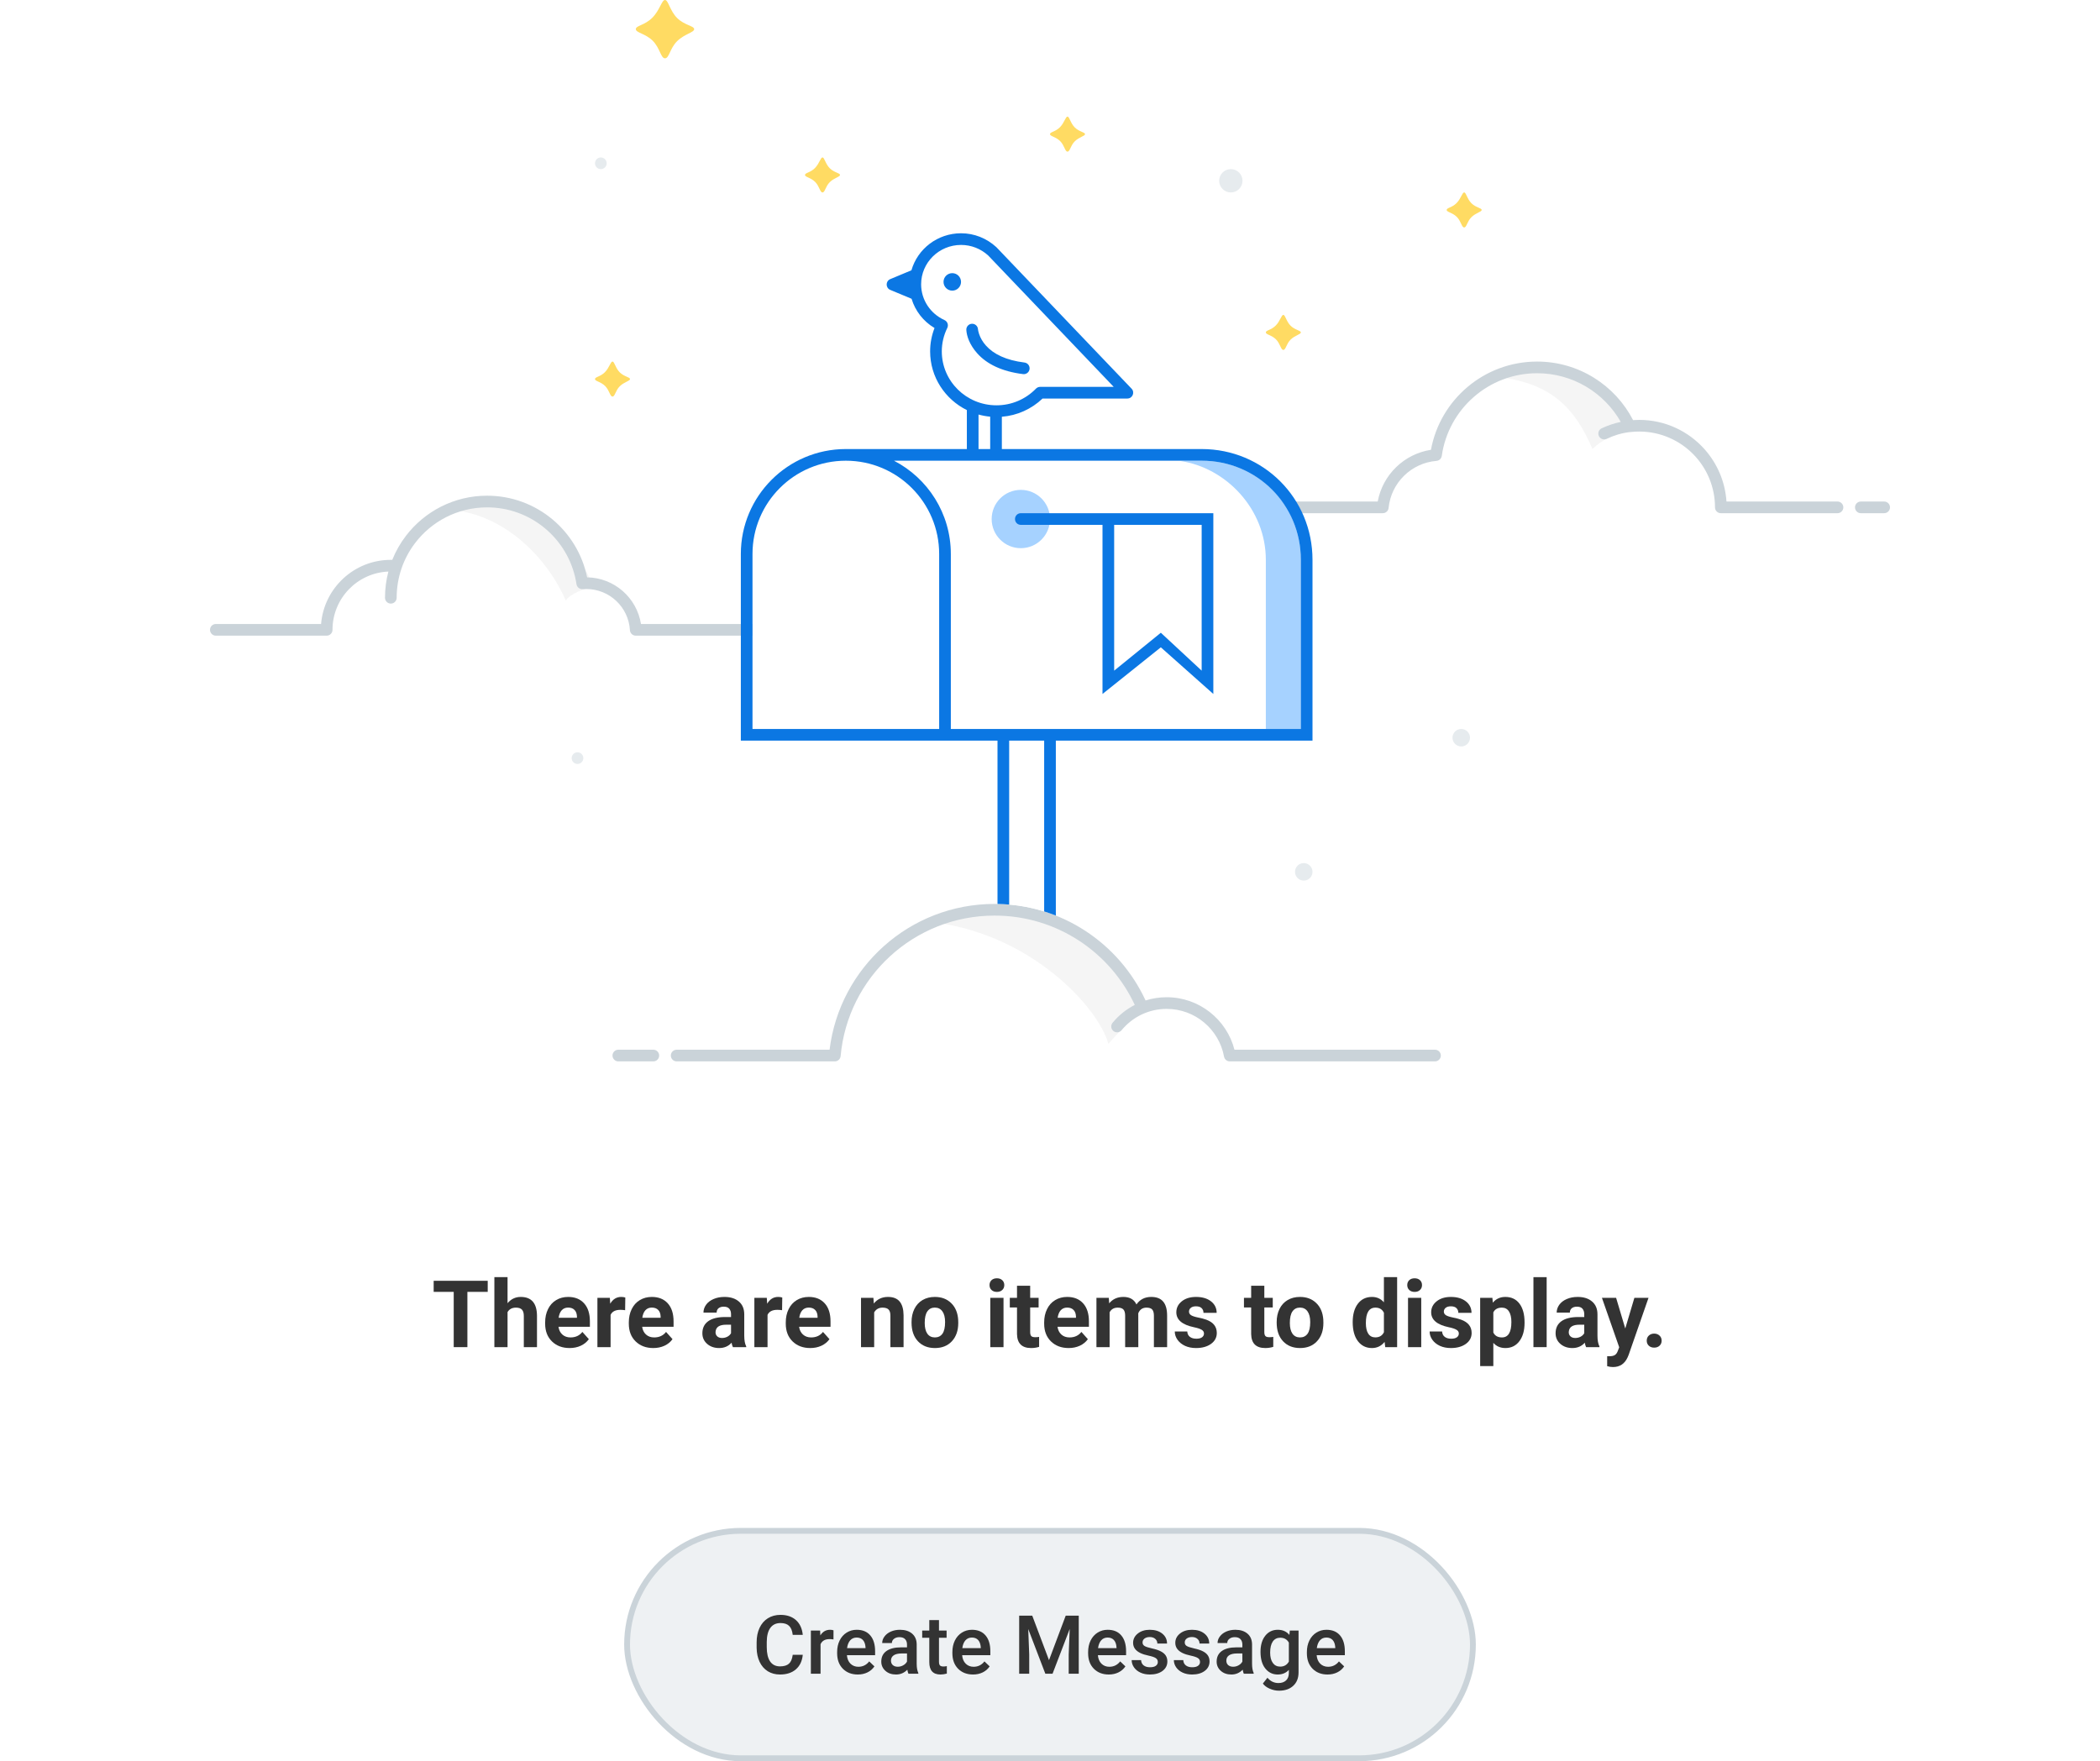 <svg width="360" height="302" viewBox="0 0 360 302" fill="none" xmlns="http://www.w3.org/2000/svg">
<rect width="360" height="302" fill="white"/>
<path fill-rule="evenodd" clip-rule="evenodd" d="M183 20C183.342 20 183.496 21.102 184.246 21.852C184.996 22.602 186 22.659 186 23C186 23.341 184.989 23.494 184.239 24.244C183.489 24.994 183.434 26 183 26C182.566 26 182.488 24.943 181.738 24.193C180.988 23.443 180 23.374 180 23C180 22.626 180.905 22.615 181.689 21.831C182.473 21.046 182.658 20 183 20Z" fill="#FFDB63"/>
<mask id="mask0" mask-type="alpha" maskUnits="userSpaceOnUse" x="180" y="20" width="6" height="6">
<path fill-rule="evenodd" clip-rule="evenodd" d="M183 20C183.342 20 183.496 21.102 184.246 21.852C184.996 22.602 186 22.659 186 23C186 23.341 184.989 23.494 184.239 24.244C183.489 24.994 183.434 26 183 26C182.566 26 182.488 24.943 181.738 24.193C180.988 23.443 180 23.374 180 23C180 22.626 180.905 22.615 181.689 21.831C182.473 21.046 182.658 20 183 20Z" fill="white"/>
</mask>
<g mask="url(#mask0)">
</g>
<path fill-rule="evenodd" clip-rule="evenodd" d="M114 0C114.571 0 114.827 1.836 116.077 3.086C117.327 4.336 119 4.432 119 5C119 5.568 117.316 5.823 116.066 7.073C114.816 8.323 114.723 10 114 10C113.277 10 113.146 8.238 111.896 6.988C110.646 5.738 109 5.623 109 5C109 4.377 110.508 4.358 111.815 3.051C113.122 1.744 113.429 0 114 0Z" fill="#FFDB63"/>
<mask id="mask1" mask-type="alpha" maskUnits="userSpaceOnUse" x="109" y="0" width="10" height="10">
<path fill-rule="evenodd" clip-rule="evenodd" d="M114 0C114.571 0 114.827 1.836 116.077 3.086C117.327 4.336 119 4.432 119 5C119 5.568 117.316 5.823 116.066 7.073C114.816 8.323 114.723 10 114 10C113.277 10 113.146 8.238 111.896 6.988C110.646 5.738 109 5.623 109 5C109 4.377 110.508 4.358 111.815 3.051C113.122 1.744 113.429 0 114 0Z" fill="white"/>
</mask>
<g mask="url(#mask1)">
</g>
<path fill-rule="evenodd" clip-rule="evenodd" d="M105 62C105.342 62 105.496 63.102 106.246 63.852C106.996 64.602 108 64.659 108 65C108 65.341 106.989 65.494 106.239 66.244C105.489 66.994 105.434 68 105 68C104.566 68 104.488 66.943 103.738 66.193C102.988 65.443 102 65.374 102 65C102 64.626 102.905 64.615 103.689 63.831C104.473 63.046 104.658 62 105 62Z" fill="#FFDB63"/>
<mask id="mask2" mask-type="alpha" maskUnits="userSpaceOnUse" x="102" y="62" width="6" height="6">
<path fill-rule="evenodd" clip-rule="evenodd" d="M105 62C105.342 62 105.496 63.102 106.246 63.852C106.996 64.602 108 64.659 108 65C108 65.341 106.989 65.494 106.239 66.244C105.489 66.994 105.434 68 105 68C104.566 68 104.488 66.943 103.738 66.193C102.988 65.443 102 65.374 102 65C102 64.626 102.905 64.615 103.689 63.831C104.473 63.046 104.658 62 105 62Z" fill="white"/>
</mask>
<g mask="url(#mask2)">
</g>
<path fill-rule="evenodd" clip-rule="evenodd" d="M141 27C141.342 27 141.496 28.102 142.246 28.852C142.996 29.602 144 29.659 144 30C144 30.341 142.989 30.494 142.239 31.244C141.489 31.994 141.434 33 141 33C140.566 33 140.488 31.943 139.738 31.193C138.988 30.443 138 30.374 138 30C138 29.626 138.905 29.615 139.689 28.831C140.473 28.046 140.658 27 141 27Z" fill="#FFDB63"/>
<mask id="mask3" mask-type="alpha" maskUnits="userSpaceOnUse" x="138" y="27" width="6" height="6">
<path fill-rule="evenodd" clip-rule="evenodd" d="M141 27C141.342 27 141.496 28.102 142.246 28.852C142.996 29.602 144 29.659 144 30C144 30.341 142.989 30.494 142.239 31.244C141.489 31.994 141.434 33 141 33C140.566 33 140.488 31.943 139.738 31.193C138.988 30.443 138 30.374 138 30C138 29.626 138.905 29.615 139.689 28.831C140.473 28.046 140.658 27 141 27Z" fill="white"/>
</mask>
<g mask="url(#mask3)">
</g>
<path fill-rule="evenodd" clip-rule="evenodd" d="M220 54C220.342 54 220.496 55.102 221.246 55.852C221.996 56.602 223 56.659 223 57C223 57.341 221.989 57.494 221.239 58.244C220.489 58.994 220.434 60 220 60C219.566 60 219.488 58.943 218.738 58.193C217.988 57.443 217 57.374 217 57C217 56.626 217.905 56.615 218.689 55.831C219.473 55.046 219.658 54 220 54Z" fill="#FFDB63"/>
<mask id="mask4" mask-type="alpha" maskUnits="userSpaceOnUse" x="217" y="54" width="6" height="6">
<path fill-rule="evenodd" clip-rule="evenodd" d="M220 54C220.342 54 220.496 55.102 221.246 55.852C221.996 56.602 223 56.659 223 57C223 57.341 221.989 57.494 221.239 58.244C220.489 58.994 220.434 60 220 60C219.566 60 219.488 58.943 218.738 58.193C217.988 57.443 217 57.374 217 57C217 56.626 217.905 56.615 218.689 55.831C219.473 55.046 219.658 54 220 54Z" fill="white"/>
</mask>
<g mask="url(#mask4)">
</g>
<path fill-rule="evenodd" clip-rule="evenodd" d="M211 33C212.105 33 213 32.105 213 31C213 29.895 212.105 29 211 29C209.895 29 209 29.895 209 31C209 32.105 209.895 33 211 33Z" fill="#E6EBEE"/>
<mask id="mask5" mask-type="alpha" maskUnits="userSpaceOnUse" x="209" y="29" width="4" height="4">
<path fill-rule="evenodd" clip-rule="evenodd" d="M211 33C212.105 33 213 32.105 213 31C213 29.895 212.105 29 211 29C209.895 29 209 29.895 209 31C209 32.105 209.895 33 211 33Z" fill="white"/>
</mask>
<g mask="url(#mask5)">
</g>
<path fill-rule="evenodd" clip-rule="evenodd" d="M250.5 128C251.328 128 252 127.328 252 126.5C252 125.672 251.328 125 250.5 125C249.672 125 249 125.672 249 126.5C249 127.328 249.672 128 250.5 128Z" fill="#E6EBEE"/>
<mask id="mask6" mask-type="alpha" maskUnits="userSpaceOnUse" x="249" y="125" width="3" height="3">
<path fill-rule="evenodd" clip-rule="evenodd" d="M250.5 128C251.328 128 252 127.328 252 126.5C252 125.672 251.328 125 250.5 125C249.672 125 249 125.672 249 126.5C249 127.328 249.672 128 250.5 128Z" fill="white"/>
</mask>
<g mask="url(#mask6)">
</g>
<path fill-rule="evenodd" clip-rule="evenodd" d="M223.5 151C224.328 151 225 150.328 225 149.5C225 148.672 224.328 148 223.5 148C222.672 148 222 148.672 222 149.5C222 150.328 222.672 151 223.5 151Z" fill="#E6EBEE"/>
<mask id="mask7" mask-type="alpha" maskUnits="userSpaceOnUse" x="222" y="148" width="3" height="3">
<path fill-rule="evenodd" clip-rule="evenodd" d="M223.5 151C224.328 151 225 150.328 225 149.5C225 148.672 224.328 148 223.5 148C222.672 148 222 148.672 222 149.5C222 150.328 222.672 151 223.5 151Z" fill="white"/>
</mask>
<g mask="url(#mask7)">
</g>
<path fill-rule="evenodd" clip-rule="evenodd" d="M103 29C103.552 29 104 28.552 104 28C104 27.448 103.552 27 103 27C102.448 27 102 27.448 102 28C102 28.552 102.448 29 103 29Z" fill="#E6EBEE"/>
<mask id="mask8" mask-type="alpha" maskUnits="userSpaceOnUse" x="102" y="27" width="2" height="2">
<path fill-rule="evenodd" clip-rule="evenodd" d="M103 29C103.552 29 104 28.552 104 28C104 27.448 103.552 27 103 27C102.448 27 102 27.448 102 28C102 28.552 102.448 29 103 29Z" fill="white"/>
</mask>
<g mask="url(#mask8)">
</g>
<path fill-rule="evenodd" clip-rule="evenodd" d="M99 131C99.552 131 100 130.552 100 130C100 129.448 99.552 129 99 129C98.448 129 98 129.448 98 130C98 130.552 98.448 131 99 131Z" fill="#E6EBEE"/>
<mask id="mask9" mask-type="alpha" maskUnits="userSpaceOnUse" x="98" y="129" width="2" height="2">
<path fill-rule="evenodd" clip-rule="evenodd" d="M99 131C99.552 131 100 130.552 100 130C100 129.448 99.552 129 99 129C98.448 129 98 129.448 98 130C98 130.552 98.448 131 99 131Z" fill="white"/>
</mask>
<g mask="url(#mask9)">
</g>
<path fill-rule="evenodd" clip-rule="evenodd" d="M251 33C251.342 33 251.496 34.102 252.246 34.852C252.996 35.602 254 35.659 254 36C254 36.341 252.989 36.494 252.239 37.244C251.489 37.994 251.434 39 251 39C250.566 39 250.488 37.943 249.738 37.193C248.988 36.443 248 36.374 248 36C248 35.626 248.905 35.615 249.689 34.831C250.473 34.046 250.658 33 251 33Z" fill="#FFDB63"/>
<mask id="mask10" mask-type="alpha" maskUnits="userSpaceOnUse" x="248" y="33" width="6" height="6">
<path fill-rule="evenodd" clip-rule="evenodd" d="M251 33C251.342 33 251.496 34.102 252.246 34.852C252.996 35.602 254 35.659 254 36C254 36.341 252.989 36.494 252.239 37.244C251.489 37.994 251.434 39 251 39C250.566 39 250.488 37.943 249.738 37.193C248.988 36.443 248 36.374 248 36C248 35.626 248.905 35.615 249.689 34.831C250.473 34.046 250.658 33 251 33Z" fill="white"/>
</mask>
<g mask="url(#mask10)">
</g>
<path d="M102 101C94.552 84.924 86 84 78 87.5C87 88.601 94 96 97 103C97.5 102 100.5 100.5 102 101Z" fill="black" fill-opacity="0.04"/>
<path fill-rule="evenodd" clip-rule="evenodd" d="M67.246 96.003C67.84 94.517 68.633 93.131 69.591 91.879C72.788 87.698 77.828 85 83.5 85C91.967 85 99.028 91.013 100.65 99.001C105.319 99.073 109.17 102.514 109.882 107H131C131.552 107 132 107.448 132 108C132 108.552 131.552 109 131 109H108.985C108.456 109 108.018 108.587 107.987 108.058C107.759 104.122 104.494 101 100.5 101C100.29 101 100.101 101.007 99.895 101.024C99.372 101.066 98.905 100.695 98.827 100.176L98.823 100.15C97.722 92.907 91.607 87.311 84.129 87.013C83.921 87.004 83.711 87 83.5 87C78.43 87 73.926 89.435 71.098 93.201C69.153 95.791 68 99.011 68 102.5C68 103.052 67.552 103.5 67 103.5C66.448 103.5 66 103.052 66 102.5C66 100.947 66.202 99.442 66.582 98.009C61.253 98.228 57 102.617 57 108C57 108.552 56.552 109 56 109H37C36.448 109 36 108.552 36 108C36 107.448 36.448 107 37 107H55.041C55.549 100.84 60.709 96 67 96C67.081 96 67.163 96.001 67.246 96.003ZM135 108C135 107.448 135.448 107 136 107H145C145.552 107 146 107.448 146 108C146 108.552 145.552 109 145 109H136C135.448 109 135 108.552 135 108Z" fill="#CAD3D9"/>
<mask id="mask11" mask-type="alpha" maskUnits="userSpaceOnUse" x="36" y="85" width="110" height="24">
<path fill-rule="evenodd" clip-rule="evenodd" d="M67.246 96.003C67.84 94.517 68.633 93.131 69.591 91.879C72.788 87.698 77.828 85 83.5 85C91.967 85 99.028 91.013 100.65 99.001C105.319 99.073 109.17 102.514 109.882 107H131C131.552 107 132 107.448 132 108C132 108.552 131.552 109 131 109H108.985C108.456 109 108.018 108.587 107.987 108.058C107.759 104.122 104.494 101 100.5 101C100.29 101 100.101 101.007 99.895 101.024C99.372 101.066 98.905 100.695 98.827 100.176L98.823 100.15C97.722 92.907 91.607 87.311 84.129 87.013C83.921 87.004 83.711 87 83.5 87C78.43 87 73.926 89.435 71.098 93.201C69.153 95.791 68 99.011 68 102.5C68 103.052 67.552 103.5 67 103.5C66.448 103.5 66 103.052 66 102.5C66 100.947 66.202 99.442 66.582 98.009C61.253 98.228 57 102.617 57 108C57 108.552 56.552 109 56 109H37C36.448 109 36 108.552 36 108C36 107.448 36.448 107 37 107H55.041C55.549 100.84 60.709 96 67 96C67.081 96 67.163 96.001 67.246 96.003ZM135 108C135 107.448 135.448 107 136 107H145C145.552 107 146 107.448 146 108C146 108.552 145.552 109 145 109H136C135.448 109 135 108.552 135 108Z" fill="white"/>
</mask>
<g mask="url(#mask11)">
</g>
<path d="M279 74C276 64.5 265 61.167 257 64.667C266 65.769 270 70 273 77C274.5 75.5 276.5 74.5 279 74Z" fill="black" fill-opacity="0.04"/>
<path fill-rule="evenodd" clip-rule="evenodd" d="M263.5 62C254.433 62 246.891 68.521 245.306 77.13C240.689 77.843 237.022 81.426 236.181 86H216C215.448 86 215 86.448 215 87C215 87.552 215.448 88 216 88H237.049C237.563 88 237.994 87.61 238.045 87.099C238.472 82.797 241.931 79.385 246.254 79.03C246.72 78.992 247.097 78.636 247.163 78.173C248.293 70.163 255.177 64 263.5 64C269.644 64 275.006 67.358 277.846 72.343C276.693 72.591 275.585 72.966 274.571 73.444C274.072 73.681 273.86 74.278 274.097 74.776C274.334 75.275 274.93 75.487 275.429 75.251C276.673 74.655 277.967 74.264 279.356 74.095C279.396 74.095 279.436 74.093 279.477 74.088C279.986 74.028 280.475 74 281 74C284.687 74 288.015 75.535 290.381 78C292.622 80.336 294 83.507 294 87C294 87.483 294.343 87.886 294.799 87.98C294.864 87.993 294.931 88 295 88H315C315.552 88 316 87.552 316 87C316 86.448 315.552 86 315 86H295.967C295.742 82.58 294.37 79.472 292.233 77.059C289.485 73.956 285.471 72 281 72C280.655 72 280.302 72.013 279.955 72.037C276.884 66.078 270.669 62 263.5 62ZM318 87C318 86.448 318.448 86 319 86H323C323.552 86 324 86.448 324 87C324 87.552 323.552 88 323 88H319C318.448 88 318 87.552 318 87ZM203 87C203 86.448 203.448 86 204 86H212C212.552 86 213 86.448 213 87C213 87.552 212.552 88 212 88H204C203.448 88 203 87.552 203 87Z" fill="#CAD3D9"/>
<mask id="mask12" mask-type="alpha" maskUnits="userSpaceOnUse" x="203" y="62" width="121" height="26">
<path fill-rule="evenodd" clip-rule="evenodd" d="M263.5 62C254.433 62 246.891 68.521 245.306 77.13C240.689 77.843 237.022 81.426 236.181 86H216C215.448 86 215 86.448 215 87C215 87.552 215.448 88 216 88H237.049C237.563 88 237.994 87.61 238.045 87.099C238.472 82.797 241.931 79.385 246.254 79.03C246.72 78.992 247.097 78.636 247.163 78.173C248.293 70.163 255.177 64 263.5 64C269.644 64 275.006 67.358 277.846 72.343C276.693 72.591 275.585 72.966 274.571 73.444C274.072 73.681 273.86 74.278 274.097 74.776C274.334 75.275 274.93 75.487 275.429 75.251C276.673 74.655 277.967 74.264 279.356 74.095C279.396 74.095 279.436 74.093 279.477 74.088C279.986 74.028 280.475 74 281 74C284.687 74 288.015 75.535 290.381 78C292.622 80.336 294 83.507 294 87C294 87.483 294.343 87.886 294.799 87.98C294.864 87.993 294.931 88 295 88H315C315.552 88 316 87.552 316 87C316 86.448 315.552 86 315 86H295.967C295.742 82.58 294.37 79.472 292.233 77.059C289.485 73.956 285.471 72 281 72C280.655 72 280.302 72.013 279.955 72.037C276.884 66.078 270.669 62 263.5 62ZM318 87C318 86.448 318.448 86 319 86H323C323.552 86 324 86.448 324 87C324 87.552 323.552 88 323 88H319C318.448 88 318 87.552 318 87ZM203 87C203 86.448 203.448 86 204 86H212C212.552 86 213 86.448 213 87C213 87.552 212.552 88 212 88H204C203.448 88 203 87.552 203 87Z" fill="white"/>
</mask>
<g mask="url(#mask12)">
</g>
<path d="M197 173C186.5 156.5 171.5 153 158.5 158C176.5 159.5 188.448 172.971 190 179C193.5 175 196 173 197 173Z" fill="black" fill-opacity="0.04"/>
<path fill-rule="evenodd" clip-rule="evenodd" d="M144.108 181.09C145.325 167.584 156.677 157 170.5 157C181.138 157 190.313 163.268 194.532 172.316C193.061 173.07 191.767 174.118 190.728 175.382C190.377 175.809 190.438 176.439 190.865 176.79C191.291 177.14 191.922 177.079 192.272 176.653C194.108 174.421 196.888 173 200 173C204.901 173 208.98 176.527 209.835 181.181C209.92 181.642 210.313 181.981 210.779 181.999L210.791 182C210.8 182 210.809 182 210.819 182H210.836H246C246.552 182 247 181.552 247 181C247 180.448 246.552 180 246 180H211.622C210.289 174.824 205.592 171 200 171C198.74 171 197.524 171.194 196.383 171.555C191.866 161.783 181.976 155 170.5 155C155.945 155 143.939 165.91 142.213 180H116C115.448 180 115 180.448 115 181C115 181.552 115.448 182 116 182H143.112C143.63 182 144.062 181.605 144.108 181.09ZM105 181C105 180.448 105.448 180 106 180H112C112.552 180 113 180.448 113 181C113 181.552 112.552 182 112 182H106C105.448 182 105 181.552 105 181Z" fill="#CAD3D9"/>
<mask id="mask13" mask-type="alpha" maskUnits="userSpaceOnUse" x="105" y="155" width="142" height="27">
<path fill-rule="evenodd" clip-rule="evenodd" d="M144.108 181.09C145.325 167.584 156.677 157 170.5 157C181.138 157 190.313 163.268 194.532 172.316C193.061 173.07 191.767 174.118 190.728 175.382C190.377 175.809 190.438 176.439 190.865 176.79C191.291 177.14 191.922 177.079 192.272 176.653C194.108 174.421 196.888 173 200 173C204.901 173 208.98 176.527 209.835 181.181C209.92 181.642 210.313 181.981 210.779 181.999L210.791 182C210.8 182 210.809 182 210.819 182H210.836H246C246.552 182 247 181.552 247 181C247 180.448 246.552 180 246 180H211.622C210.289 174.824 205.592 171 200 171C198.74 171 197.524 171.194 196.383 171.555C191.866 161.783 181.976 155 170.5 155C155.945 155 143.939 165.91 142.213 180H116C115.448 180 115 180.448 115 181C115 181.552 115.448 182 116 182H143.112C143.63 182 144.062 181.605 144.108 181.09ZM105 181C105 180.448 105.448 180 106 180H112C112.552 180 113 180.448 113 181C113 181.552 112.552 182 112 182H106C105.448 182 105 181.552 105 181Z" fill="white"/>
</mask>
<g mask="url(#mask13)">
</g>
<path fill-rule="evenodd" clip-rule="evenodd" d="M169.405 43.809C168.142 42.653 166.5 42 164.753 42C160.97 42 157.907 45.025 157.907 48.75C157.907 51.411 159.487 53.788 161.906 54.882C162.42 55.114 162.64 55.726 162.392 56.233C161.775 57.49 161.451 58.85 161.451 60.25C161.451 65.356 165.646 69.5 170.827 69.5C173.416 69.5 175.833 68.456 177.594 66.641C177.783 66.448 178.041 66.338 178.312 66.338H190.923L169.405 43.809ZM145 79C136.163 79 129 86.163 129 95V125H147H161H223V96C223 86.489 215.439 79 206 79H203C202.981 79 202.959 79 202.933 79.001C202.895 79.001 202.85 79.002 202.801 79.003C202.578 79.008 202.258 79.014 202 79H147V79.124C146.345 79.042 145.677 79 145 79ZM173 155.108V127H179V156.289C177.079 155.69 175.071 155.288 173 155.108Z" fill="white"/>
<path fill-rule="evenodd" clip-rule="evenodd" d="M217 125H223V96C223 86.489 215.561 79 206 79H204C203.437 79 202.89 79.016 202.357 79.049C210.207 80.214 217 87.299 217 96V125ZM180 89C180 91.761 177.761 94 175 94C172.239 94 170 91.761 170 89C170 86.239 172.239 84 175 84C177.761 84 180 86.239 180 89Z" fill="#A6D2FF"/>
<path fill-rule="evenodd" clip-rule="evenodd" d="M156.27 51.233C156.897 53.324 158.299 55.117 160.204 56.247C159.709 57.52 159.451 58.869 159.451 60.25C159.451 64.659 162.015 68.474 165.747 70.319V77H145C135.059 77 127 85.059 127 95V127H145H163H171V155.004C171.673 155.016 172.34 155.051 173 155.108V127H179V156.289C179.678 156.501 180.345 156.737 181 156.997V127H225V96C225 85.38 216.539 77 206 77H171.747V71.463C174.387 71.253 176.837 70.142 178.724 68.338H193.261C194.141 68.338 194.592 67.284 193.984 66.647L170.803 42.381C169.128 40.844 167.006 40 164.753 40C160.712 40 157.301 42.682 156.245 46.348L154.948 46.889L152.615 47.862C151.795 48.204 151.795 49.366 152.615 49.708L154.949 50.681L156.27 51.233ZM167.747 77V71.083C168.392 71.262 169.061 71.386 169.747 71.45V77H167.747ZM223 125V96C223 86.489 215.439 79 206 79H203C202.952 79 202.883 79.001 202.801 79.003L202.801 79.003C202.578 79.008 202.258 79.014 202 79H153.254C159.043 81.993 163 88.034 163 95V125H171H181H223ZM129 95C129 86.163 136.163 79 145 79C153.837 79 161 86.163 161 95V125H129V95ZM189 90H175C174.436 90 174 89.552 174 89C174 88.448 174.436 88 175 88H189H208V119L199 111L189 119V90ZM206 90H191V115L199 108.5L206 115V90ZM169.405 43.809C168.142 42.653 166.5 42 164.753 42C160.97 42 157.907 45.025 157.907 48.75C157.907 51.411 159.487 53.788 161.906 54.882C162.42 55.114 162.64 55.726 162.392 56.233C161.775 57.49 161.451 58.85 161.451 60.25C161.451 65.356 165.646 69.5 170.827 69.5C173.416 69.5 175.833 68.456 177.594 66.641C177.783 66.448 178.041 66.338 178.312 66.338H190.923L169.405 43.809ZM166.6 55.519C166.049 55.55 165.627 56.022 165.657 56.573C165.716 57.633 166.216 59.123 167.529 60.591C169.182 62.438 171.756 63.701 175.382 64.151C175.93 64.219 176.429 63.829 176.497 63.281C176.565 62.733 176.176 62.234 175.628 62.166C172.465 61.774 170.337 60.73 169.02 59.257C168.448 58.618 168.068 57.939 167.842 57.264C167.712 56.876 167.662 56.59 167.654 56.462C167.624 55.911 167.152 55.489 166.6 55.519ZM163.247 49.838C164.075 49.838 164.747 49.166 164.747 48.338C164.747 47.51 164.075 46.838 163.247 46.838C162.418 46.838 161.747 47.51 161.747 48.338C161.747 49.166 162.418 49.838 163.247 49.838Z" fill="#0B77E3"/>
<path d="M83.609 221.523H80.125V231H77.781V221.523H74.344V219.625H83.609V221.523Z" fill="#333333"/>
<path d="M87.008 223.469C87.607 222.75 88.359 222.391 89.266 222.391C91.099 222.391 92.029 223.456 92.055 225.586V231H89.797V225.648C89.797 225.164 89.693 224.807 89.484 224.578C89.276 224.344 88.93 224.227 88.445 224.227C87.784 224.227 87.305 224.482 87.008 224.992V231H84.75V219H87.008V223.469Z" fill="#333333"/>
<path d="M97.648 231.156C96.409 231.156 95.398 230.776 94.617 230.016C93.841 229.255 93.453 228.242 93.453 226.977V226.758C93.453 225.909 93.617 225.151 93.945 224.484C94.273 223.812 94.737 223.297 95.336 222.938C95.94 222.573 96.628 222.391 97.398 222.391C98.555 222.391 99.463 222.755 100.125 223.484C100.792 224.214 101.125 225.247 101.125 226.586V227.508H95.742C95.815 228.06 96.034 228.503 96.398 228.836C96.768 229.169 97.234 229.336 97.797 229.336C98.667 229.336 99.346 229.021 99.836 228.391L100.945 229.633C100.607 230.112 100.148 230.487 99.57 230.758C98.992 231.023 98.352 231.156 97.648 231.156ZM97.391 224.219C96.943 224.219 96.578 224.37 96.297 224.672C96.021 224.974 95.844 225.406 95.766 225.969H98.906V225.789C98.896 225.289 98.76 224.904 98.5 224.633C98.24 224.357 97.87 224.219 97.391 224.219Z" fill="#333333"/>
<path d="M107.164 224.664C106.857 224.622 106.586 224.602 106.352 224.602C105.497 224.602 104.938 224.891 104.672 225.469V231H102.414V222.547H104.547L104.609 223.555C105.062 222.779 105.69 222.391 106.492 222.391C106.742 222.391 106.977 222.424 107.195 222.492L107.164 224.664Z" fill="#333333"/>
<path d="M111.992 231.156C110.753 231.156 109.742 230.776 108.961 230.016C108.185 229.255 107.797 228.242 107.797 226.977V226.758C107.797 225.909 107.961 225.151 108.289 224.484C108.617 223.812 109.081 223.297 109.68 222.938C110.284 222.573 110.971 222.391 111.742 222.391C112.898 222.391 113.807 222.755 114.469 223.484C115.135 224.214 115.469 225.247 115.469 226.586V227.508H110.086C110.159 228.06 110.378 228.503 110.742 228.836C111.112 229.169 111.578 229.336 112.141 229.336C113.01 229.336 113.69 229.021 114.18 228.391L115.289 229.633C114.951 230.112 114.492 230.487 113.914 230.758C113.336 231.023 112.695 231.156 111.992 231.156ZM111.734 224.219C111.286 224.219 110.922 224.37 110.641 224.672C110.365 224.974 110.188 225.406 110.109 225.969H113.25V225.789C113.24 225.289 113.104 224.904 112.844 224.633C112.583 224.357 112.214 224.219 111.734 224.219Z" fill="#333333"/>
<path d="M125.641 231C125.536 230.797 125.461 230.544 125.414 230.242C124.867 230.852 124.156 231.156 123.281 231.156C122.453 231.156 121.766 230.917 121.219 230.438C120.677 229.958 120.406 229.354 120.406 228.625C120.406 227.729 120.737 227.042 121.398 226.562C122.065 226.083 123.026 225.841 124.281 225.836H125.32V225.352C125.32 224.961 125.219 224.648 125.016 224.414C124.818 224.18 124.503 224.062 124.07 224.062C123.69 224.062 123.391 224.154 123.172 224.336C122.958 224.518 122.852 224.768 122.852 225.086H120.594C120.594 224.596 120.745 224.143 121.047 223.727C121.349 223.31 121.776 222.984 122.328 222.75C122.88 222.51 123.5 222.391 124.188 222.391C125.229 222.391 126.055 222.654 126.664 223.18C127.279 223.701 127.586 224.435 127.586 225.383V229.047C127.591 229.849 127.703 230.456 127.922 230.867V231H125.641ZM123.773 229.43C124.107 229.43 124.414 229.357 124.695 229.211C124.977 229.06 125.185 228.859 125.32 228.609V227.156H124.477C123.346 227.156 122.745 227.547 122.672 228.328L122.664 228.461C122.664 228.742 122.763 228.974 122.961 229.156C123.159 229.339 123.43 229.43 123.773 229.43Z" fill="#333333"/>
<path d="M134.07 224.664C133.763 224.622 133.492 224.602 133.258 224.602C132.404 224.602 131.844 224.891 131.578 225.469V231H129.32V222.547H131.453L131.516 223.555C131.969 222.779 132.596 222.391 133.398 222.391C133.648 222.391 133.883 222.424 134.102 222.492L134.07 224.664Z" fill="#333333"/>
<path d="M138.898 231.156C137.659 231.156 136.648 230.776 135.867 230.016C135.091 229.255 134.703 228.242 134.703 226.977V226.758C134.703 225.909 134.867 225.151 135.195 224.484C135.523 223.812 135.987 223.297 136.586 222.938C137.19 222.573 137.878 222.391 138.648 222.391C139.805 222.391 140.714 222.755 141.375 223.484C142.042 224.214 142.375 225.247 142.375 226.586V227.508H136.992C137.065 228.06 137.284 228.503 137.648 228.836C138.018 229.169 138.484 229.336 139.047 229.336C139.917 229.336 140.596 229.021 141.086 228.391L142.195 229.633C141.857 230.112 141.398 230.487 140.82 230.758C140.242 231.023 139.602 231.156 138.898 231.156ZM138.641 224.219C138.193 224.219 137.828 224.37 137.547 224.672C137.271 224.974 137.094 225.406 137.016 225.969H140.156V225.789C140.146 225.289 140.01 224.904 139.75 224.633C139.49 224.357 139.12 224.219 138.641 224.219Z" fill="#333333"/>
<path d="M149.727 222.547L149.797 223.523C150.401 222.768 151.211 222.391 152.227 222.391C153.122 222.391 153.789 222.654 154.227 223.18C154.664 223.706 154.888 224.492 154.898 225.539V231H152.641V225.594C152.641 225.115 152.536 224.768 152.328 224.555C152.12 224.336 151.773 224.227 151.289 224.227C150.654 224.227 150.177 224.497 149.859 225.039V231H147.602V222.547H149.727Z" fill="#333333"/>
<path d="M156.266 226.695C156.266 225.857 156.427 225.109 156.75 224.453C157.073 223.797 157.536 223.289 158.141 222.93C158.75 222.57 159.456 222.391 160.258 222.391C161.398 222.391 162.328 222.74 163.047 223.438C163.771 224.135 164.174 225.083 164.258 226.281L164.273 226.859C164.273 228.156 163.911 229.198 163.188 229.984C162.464 230.766 161.492 231.156 160.273 231.156C159.055 231.156 158.081 230.766 157.352 229.984C156.628 229.203 156.266 228.141 156.266 226.797V226.695ZM158.523 226.859C158.523 227.661 158.674 228.276 158.977 228.703C159.279 229.125 159.711 229.336 160.273 229.336C160.82 229.336 161.247 229.128 161.555 228.711C161.862 228.289 162.016 227.617 162.016 226.695C162.016 225.909 161.862 225.299 161.555 224.867C161.247 224.435 160.815 224.219 160.258 224.219C159.706 224.219 159.279 224.435 158.977 224.867C158.674 225.294 158.523 225.958 158.523 226.859Z" fill="#333333"/>
<path d="M172.031 231H169.766V222.547H172.031V231ZM169.633 220.359C169.633 220.021 169.745 219.742 169.969 219.523C170.198 219.305 170.508 219.195 170.898 219.195C171.284 219.195 171.591 219.305 171.82 219.523C172.049 219.742 172.164 220.021 172.164 220.359C172.164 220.703 172.047 220.984 171.812 221.203C171.583 221.422 171.279 221.531 170.898 221.531C170.518 221.531 170.211 221.422 169.977 221.203C169.747 220.984 169.633 220.703 169.633 220.359Z" fill="#333333"/>
<path d="M176.602 220.469V222.547H178.047V224.203H176.602V228.422C176.602 228.734 176.661 228.958 176.781 229.094C176.901 229.229 177.13 229.297 177.469 229.297C177.719 229.297 177.94 229.279 178.133 229.242V230.953C177.69 231.089 177.234 231.156 176.766 231.156C175.182 231.156 174.375 230.357 174.344 228.758V224.203H173.109V222.547H174.344V220.469H176.602Z" fill="#333333"/>
<path d="M183.195 231.156C181.956 231.156 180.945 230.776 180.164 230.016C179.388 229.255 179 228.242 179 226.977V226.758C179 225.909 179.164 225.151 179.492 224.484C179.82 223.812 180.284 223.297 180.883 222.938C181.487 222.573 182.174 222.391 182.945 222.391C184.102 222.391 185.01 222.755 185.672 223.484C186.339 224.214 186.672 225.247 186.672 226.586V227.508H181.289C181.362 228.06 181.581 228.503 181.945 228.836C182.315 229.169 182.781 229.336 183.344 229.336C184.214 229.336 184.893 229.021 185.383 228.391L186.492 229.633C186.154 230.112 185.695 230.487 185.117 230.758C184.539 231.023 183.898 231.156 183.195 231.156ZM182.938 224.219C182.49 224.219 182.125 224.37 181.844 224.672C181.568 224.974 181.391 225.406 181.312 225.969H184.453V225.789C184.443 225.289 184.307 224.904 184.047 224.633C183.786 224.357 183.417 224.219 182.938 224.219Z" fill="#333333"/>
<path d="M190.078 222.547L190.148 223.492C190.747 222.758 191.557 222.391 192.578 222.391C193.667 222.391 194.414 222.82 194.82 223.68C195.414 222.82 196.26 222.391 197.359 222.391C198.276 222.391 198.958 222.659 199.406 223.195C199.854 223.727 200.078 224.529 200.078 225.602V231H197.812V225.609C197.812 225.13 197.719 224.781 197.531 224.562C197.344 224.339 197.013 224.227 196.539 224.227C195.862 224.227 195.393 224.549 195.133 225.195L195.141 231H192.883V225.617C192.883 225.128 192.786 224.773 192.594 224.555C192.401 224.336 192.073 224.227 191.609 224.227C190.969 224.227 190.505 224.492 190.219 225.023V231H187.961V222.547H190.078Z" fill="#333333"/>
<path d="M206.398 228.664C206.398 228.388 206.26 228.172 205.984 228.016C205.714 227.854 205.276 227.711 204.672 227.586C202.661 227.164 201.656 226.31 201.656 225.023C201.656 224.273 201.966 223.648 202.586 223.148C203.211 222.643 204.026 222.391 205.031 222.391C206.104 222.391 206.961 222.643 207.602 223.148C208.247 223.654 208.57 224.31 208.57 225.117H206.312C206.312 224.794 206.208 224.529 206 224.32C205.792 224.107 205.466 224 205.023 224C204.643 224 204.349 224.086 204.141 224.258C203.932 224.43 203.828 224.648 203.828 224.914C203.828 225.164 203.945 225.367 204.18 225.523C204.419 225.674 204.82 225.807 205.383 225.922C205.945 226.031 206.419 226.156 206.805 226.297C207.997 226.734 208.594 227.492 208.594 228.57C208.594 229.341 208.263 229.966 207.602 230.445C206.94 230.919 206.086 231.156 205.039 231.156C204.331 231.156 203.701 231.031 203.148 230.781C202.602 230.526 202.172 230.18 201.859 229.742C201.547 229.299 201.391 228.823 201.391 228.312H203.531C203.552 228.714 203.701 229.021 203.977 229.234C204.253 229.448 204.622 229.555 205.086 229.555C205.518 229.555 205.844 229.474 206.062 229.312C206.286 229.146 206.398 228.93 206.398 228.664Z" fill="#333333"/>
<path d="M216.742 220.469V222.547H218.188V224.203H216.742V228.422C216.742 228.734 216.802 228.958 216.922 229.094C217.042 229.229 217.271 229.297 217.609 229.297C217.859 229.297 218.081 229.279 218.273 229.242V230.953C217.831 231.089 217.375 231.156 216.906 231.156C215.323 231.156 214.516 230.357 214.484 228.758V224.203H213.25V222.547H214.484V220.469H216.742Z" fill="#333333"/>
<path d="M218.859 226.695C218.859 225.857 219.021 225.109 219.344 224.453C219.667 223.797 220.13 223.289 220.734 222.93C221.344 222.57 222.049 222.391 222.852 222.391C223.992 222.391 224.922 222.74 225.641 223.438C226.365 224.135 226.768 225.083 226.852 226.281L226.867 226.859C226.867 228.156 226.505 229.198 225.781 229.984C225.057 230.766 224.086 231.156 222.867 231.156C221.648 231.156 220.674 230.766 219.945 229.984C219.221 229.203 218.859 228.141 218.859 226.797V226.695ZM221.117 226.859C221.117 227.661 221.268 228.276 221.57 228.703C221.872 229.125 222.305 229.336 222.867 229.336C223.414 229.336 223.841 229.128 224.148 228.711C224.456 228.289 224.609 227.617 224.609 226.695C224.609 225.909 224.456 225.299 224.148 224.867C223.841 224.435 223.409 224.219 222.852 224.219C222.299 224.219 221.872 224.435 221.57 224.867C221.268 225.294 221.117 225.958 221.117 226.859Z" fill="#333333"/>
<path d="M231.891 226.711C231.891 225.393 232.185 224.344 232.773 223.562C233.367 222.781 234.177 222.391 235.203 222.391C236.026 222.391 236.706 222.698 237.242 223.312V219H239.508V231H237.469L237.359 230.102C236.797 230.805 236.073 231.156 235.188 231.156C234.193 231.156 233.393 230.766 232.789 229.984C232.19 229.198 231.891 228.107 231.891 226.711ZM234.148 226.875C234.148 227.667 234.286 228.273 234.562 228.695C234.839 229.117 235.24 229.328 235.766 229.328C236.464 229.328 236.956 229.034 237.242 228.445V225.109C236.961 224.521 236.474 224.227 235.781 224.227C234.693 224.227 234.148 225.109 234.148 226.875Z" fill="#333333"/>
<path d="M243.641 231H241.375V222.547H243.641V231ZM241.242 220.359C241.242 220.021 241.354 219.742 241.578 219.523C241.807 219.305 242.117 219.195 242.508 219.195C242.893 219.195 243.201 219.305 243.43 219.523C243.659 219.742 243.773 220.021 243.773 220.359C243.773 220.703 243.656 220.984 243.422 221.203C243.193 221.422 242.888 221.531 242.508 221.531C242.128 221.531 241.82 221.422 241.586 221.203C241.357 220.984 241.242 220.703 241.242 220.359Z" fill="#333333"/>
<path d="M250.086 228.664C250.086 228.388 249.948 228.172 249.672 228.016C249.401 227.854 248.964 227.711 248.359 227.586C246.349 227.164 245.344 226.31 245.344 225.023C245.344 224.273 245.654 223.648 246.273 223.148C246.898 222.643 247.714 222.391 248.719 222.391C249.792 222.391 250.648 222.643 251.289 223.148C251.935 223.654 252.258 224.31 252.258 225.117H250C250 224.794 249.896 224.529 249.688 224.32C249.479 224.107 249.154 224 248.711 224C248.331 224 248.036 224.086 247.828 224.258C247.62 224.43 247.516 224.648 247.516 224.914C247.516 225.164 247.633 225.367 247.867 225.523C248.107 225.674 248.508 225.807 249.07 225.922C249.633 226.031 250.107 226.156 250.492 226.297C251.685 226.734 252.281 227.492 252.281 228.57C252.281 229.341 251.951 229.966 251.289 230.445C250.628 230.919 249.773 231.156 248.727 231.156C248.018 231.156 247.388 231.031 246.836 230.781C246.289 230.526 245.859 230.18 245.547 229.742C245.234 229.299 245.078 228.823 245.078 228.312H247.219C247.24 228.714 247.388 229.021 247.664 229.234C247.94 229.448 248.31 229.555 248.773 229.555C249.206 229.555 249.531 229.474 249.75 229.312C249.974 229.146 250.086 228.93 250.086 228.664Z" fill="#333333"/>
<path d="M261.352 226.852C261.352 228.154 261.055 229.198 260.461 229.984C259.872 230.766 259.076 231.156 258.07 231.156C257.216 231.156 256.526 230.859 256 230.266V234.25H253.742V222.547H255.836L255.914 223.375C256.461 222.719 257.174 222.391 258.055 222.391C259.096 222.391 259.906 222.776 260.484 223.547C261.062 224.318 261.352 225.38 261.352 226.734V226.852ZM259.094 226.688C259.094 225.901 258.953 225.294 258.672 224.867C258.396 224.44 257.992 224.227 257.461 224.227C256.753 224.227 256.266 224.497 256 225.039V228.5C256.276 229.057 256.768 229.336 257.477 229.336C258.555 229.336 259.094 228.453 259.094 226.688Z" fill="#333333"/>
<path d="M265.141 231H262.875V219H265.141V231Z" fill="#333333"/>
<path d="M271.906 231C271.802 230.797 271.727 230.544 271.68 230.242C271.133 230.852 270.422 231.156 269.547 231.156C268.719 231.156 268.031 230.917 267.484 230.438C266.943 229.958 266.672 229.354 266.672 228.625C266.672 227.729 267.003 227.042 267.664 226.562C268.331 226.083 269.292 225.841 270.547 225.836H271.586V225.352C271.586 224.961 271.484 224.648 271.281 224.414C271.083 224.18 270.768 224.062 270.336 224.062C269.956 224.062 269.656 224.154 269.438 224.336C269.224 224.518 269.117 224.768 269.117 225.086H266.859C266.859 224.596 267.01 224.143 267.312 223.727C267.615 223.31 268.042 222.984 268.594 222.75C269.146 222.51 269.766 222.391 270.453 222.391C271.495 222.391 272.32 222.654 272.93 223.18C273.544 223.701 273.852 224.435 273.852 225.383V229.047C273.857 229.849 273.969 230.456 274.188 230.867V231H271.906ZM270.039 229.43C270.372 229.43 270.68 229.357 270.961 229.211C271.242 229.06 271.451 228.859 271.586 228.609V227.156H270.742C269.612 227.156 269.01 227.547 268.938 228.328L268.93 228.461C268.93 228.742 269.029 228.974 269.227 229.156C269.424 229.339 269.695 229.43 270.039 229.43Z" fill="#333333"/>
<path d="M278.617 227.805L280.18 222.547H282.602L279.203 232.312L279.016 232.758C278.51 233.862 277.677 234.414 276.516 234.414C276.188 234.414 275.854 234.365 275.516 234.266V232.555L275.859 232.562C276.286 232.562 276.604 232.497 276.812 232.367C277.026 232.237 277.193 232.021 277.312 231.719L277.578 231.023L274.617 222.547H277.047L278.617 227.805Z" fill="#333333"/>
<path d="M282.297 229.891C282.297 229.531 282.417 229.24 282.656 229.016C282.901 228.792 283.206 228.68 283.57 228.68C283.94 228.68 284.245 228.792 284.484 229.016C284.729 229.24 284.852 229.531 284.852 229.891C284.852 230.245 284.732 230.534 284.492 230.758C284.253 230.977 283.945 231.086 283.57 231.086C283.201 231.086 282.896 230.977 282.656 230.758C282.417 230.534 282.297 230.245 282.297 229.891Z" fill="#333333"/>
<rect x="107.5" y="262.5" width="145" height="39" rx="19.5" fill="#EEF1F3" stroke="#CAD3D9"/>
<mask id="mask14" mask-type="alpha" maskUnits="userSpaceOnUse" x="107" y="262" width="146" height="40">
<rect x="107.5" y="262.5" width="145" height="39" rx="19.5" fill="white" stroke="white"/>
</mask>
<g mask="url(#mask14)">
<path d="M137.617 283.76C137.517 284.822 137.125 285.651 136.441 286.248C135.758 286.84 134.849 287.137 133.714 287.137C132.921 287.137 132.221 286.95 131.615 286.576C131.014 286.198 130.549 285.662 130.221 284.97C129.893 284.277 129.722 283.473 129.708 282.557V281.627C129.708 280.688 129.874 279.861 130.207 279.146C130.54 278.43 131.016 277.879 131.636 277.491C132.26 277.104 132.98 276.91 133.796 276.91C134.894 276.91 135.778 277.209 136.448 277.806C137.118 278.403 137.508 279.246 137.617 280.335H135.895C135.812 279.619 135.603 279.104 135.266 278.79C134.933 278.471 134.443 278.312 133.796 278.312C133.044 278.312 132.465 278.587 132.06 279.139C131.659 279.686 131.453 280.49 131.444 281.552V282.434C131.444 283.509 131.636 284.329 132.019 284.895C132.406 285.46 132.971 285.742 133.714 285.742C134.393 285.742 134.903 285.59 135.245 285.284C135.587 284.979 135.803 284.471 135.895 283.76H137.617Z" fill="#333333"/>
<path d="M142.881 281.121C142.662 281.085 142.437 281.066 142.204 281.066C141.443 281.066 140.93 281.358 140.666 281.941V287H139.005V279.604H140.591L140.632 280.431C141.033 279.788 141.589 279.467 142.3 279.467C142.537 279.467 142.733 279.499 142.888 279.562L142.881 281.121Z" fill="#333333"/>
<path d="M147.051 287.137C145.998 287.137 145.144 286.806 144.487 286.146C143.836 285.48 143.51 284.596 143.51 283.493V283.288C143.51 282.55 143.651 281.891 143.934 281.312C144.221 280.729 144.622 280.276 145.137 279.952C145.652 279.629 146.226 279.467 146.859 279.467C147.867 279.467 148.644 279.788 149.19 280.431C149.742 281.073 150.018 281.982 150.018 283.158V283.828H145.185C145.235 284.439 145.438 284.922 145.793 285.277C146.153 285.633 146.604 285.811 147.146 285.811C147.908 285.811 148.527 285.503 149.006 284.888L149.901 285.742C149.605 286.184 149.209 286.528 148.712 286.774C148.22 287.016 147.666 287.137 147.051 287.137ZM146.853 280.8C146.397 280.8 146.028 280.959 145.745 281.278C145.467 281.597 145.289 282.042 145.212 282.611H148.377V282.488C148.34 281.932 148.192 281.513 147.933 281.23C147.673 280.943 147.313 280.8 146.853 280.8Z" fill="#333333"/>
<path d="M155.732 287C155.66 286.859 155.596 286.629 155.541 286.31C155.012 286.861 154.365 287.137 153.6 287.137C152.857 287.137 152.251 286.925 151.781 286.501C151.312 286.077 151.077 285.553 151.077 284.929C151.077 284.14 151.369 283.536 151.952 283.117C152.54 282.693 153.379 282.481 154.468 282.481H155.486V281.996C155.486 281.613 155.379 281.308 155.165 281.08C154.951 280.848 154.625 280.731 154.188 280.731C153.809 280.731 153.499 280.827 153.258 281.019C153.016 281.205 152.896 281.445 152.896 281.736H151.234C151.234 281.331 151.369 280.952 151.638 280.602C151.907 280.246 152.271 279.968 152.731 279.768C153.196 279.567 153.714 279.467 154.283 279.467C155.149 279.467 155.84 279.686 156.354 280.123C156.869 280.556 157.134 281.167 157.147 281.955V285.291C157.147 285.956 157.241 286.487 157.428 286.884V287H155.732ZM153.907 285.804C154.235 285.804 154.543 285.724 154.83 285.564C155.122 285.405 155.34 285.191 155.486 284.922V283.527H154.591C153.976 283.527 153.513 283.634 153.203 283.849C152.893 284.063 152.738 284.366 152.738 284.758C152.738 285.077 152.843 285.332 153.053 285.523C153.267 285.71 153.552 285.804 153.907 285.804Z" fill="#333333"/>
<path d="M160.969 277.806V279.604H162.274V280.834H160.969V284.963C160.969 285.245 161.023 285.451 161.133 285.578C161.247 285.701 161.447 285.763 161.734 285.763C161.926 285.763 162.119 285.74 162.315 285.694V286.979C161.937 287.084 161.573 287.137 161.222 287.137C159.946 287.137 159.308 286.433 159.308 285.024V280.834H158.091V279.604H159.308V277.806H160.969Z" fill="#333333"/>
<path d="M166.807 287.137C165.754 287.137 164.899 286.806 164.243 286.146C163.591 285.48 163.266 284.596 163.266 283.493V283.288C163.266 282.55 163.407 281.891 163.689 281.312C163.977 280.729 164.378 280.276 164.893 279.952C165.408 279.629 165.982 279.467 166.615 279.467C167.622 279.467 168.399 279.788 168.946 280.431C169.498 281.073 169.773 281.982 169.773 283.158V283.828H164.94C164.991 284.439 165.193 284.922 165.549 285.277C165.909 285.633 166.36 285.811 166.902 285.811C167.663 285.811 168.283 285.503 168.762 284.888L169.657 285.742C169.361 286.184 168.965 286.528 168.468 286.774C167.976 287.016 167.422 287.137 166.807 287.137ZM166.608 280.8C166.153 280.8 165.784 280.959 165.501 281.278C165.223 281.597 165.045 282.042 164.968 282.611H168.133V282.488C168.096 281.932 167.948 281.513 167.688 281.23C167.429 280.943 167.069 280.8 166.608 280.8Z" fill="#333333"/>
<path d="M176.958 277.047L179.829 284.676L182.693 277.047H184.929V287H183.206V283.719L183.377 279.33L180.438 287H179.2L176.268 279.337L176.438 283.719V287H174.716V277.047H176.958Z" fill="#333333"/>
<path d="M190.076 287.137C189.023 287.137 188.169 286.806 187.513 286.146C186.861 285.48 186.535 284.596 186.535 283.493V283.288C186.535 282.55 186.676 281.891 186.959 281.312C187.246 280.729 187.647 280.276 188.162 279.952C188.677 279.629 189.251 279.467 189.885 279.467C190.892 279.467 191.669 279.788 192.216 280.431C192.767 281.073 193.043 281.982 193.043 283.158V283.828H188.21C188.26 284.439 188.463 284.922 188.818 285.277C189.178 285.633 189.63 285.811 190.172 285.811C190.933 285.811 191.553 285.503 192.031 284.888L192.927 285.742C192.631 286.184 192.234 286.528 191.737 286.774C191.245 287.016 190.691 287.137 190.076 287.137ZM189.878 280.8C189.422 280.8 189.053 280.959 188.771 281.278C188.493 281.597 188.315 282.042 188.237 282.611H191.402V282.488C191.366 281.932 191.218 281.513 190.958 281.23C190.698 280.943 190.338 280.8 189.878 280.8Z" fill="#333333"/>
<path d="M198.484 284.99C198.484 284.694 198.361 284.468 198.115 284.313C197.874 284.159 197.47 284.022 196.905 283.903C196.34 283.785 195.868 283.634 195.49 283.452C194.661 283.051 194.246 282.47 194.246 281.709C194.246 281.071 194.515 280.538 195.053 280.109C195.59 279.681 196.274 279.467 197.104 279.467C197.988 279.467 198.701 279.686 199.243 280.123C199.79 280.561 200.063 281.128 200.063 281.825H198.402C198.402 281.506 198.284 281.242 198.047 281.032C197.81 280.818 197.495 280.711 197.104 280.711C196.739 280.711 196.44 280.795 196.208 280.964C195.98 281.132 195.866 281.358 195.866 281.641C195.866 281.896 195.973 282.094 196.188 282.235C196.402 282.377 196.835 282.52 197.486 282.666C198.138 282.807 198.648 282.978 199.018 283.179C199.391 283.375 199.667 283.612 199.845 283.89C200.027 284.168 200.118 284.505 200.118 284.901C200.118 285.567 199.842 286.107 199.291 286.521C198.74 286.932 198.017 287.137 197.124 287.137C196.518 287.137 195.978 287.027 195.504 286.809C195.03 286.59 194.661 286.289 194.396 285.906C194.132 285.523 194 285.111 194 284.669H195.613C195.636 285.061 195.784 285.364 196.058 285.578C196.331 285.788 196.693 285.893 197.145 285.893C197.582 285.893 197.915 285.811 198.143 285.646C198.37 285.478 198.484 285.259 198.484 284.99Z" fill="#333333"/>
<path d="M205.717 284.99C205.717 284.694 205.594 284.468 205.348 284.313C205.106 284.159 204.703 284.022 204.138 283.903C203.573 283.785 203.101 283.634 202.723 283.452C201.893 283.051 201.479 282.47 201.479 281.709C201.479 281.071 201.747 280.538 202.285 280.109C202.823 279.681 203.507 279.467 204.336 279.467C205.22 279.467 205.933 279.686 206.476 280.123C207.022 280.561 207.296 281.128 207.296 281.825H205.635C205.635 281.506 205.516 281.242 205.279 281.032C205.042 280.818 204.728 280.711 204.336 280.711C203.971 280.711 203.673 280.795 203.44 280.964C203.213 281.132 203.099 281.358 203.099 281.641C203.099 281.896 203.206 282.094 203.42 282.235C203.634 282.377 204.067 282.52 204.719 282.666C205.37 282.807 205.881 282.978 206.25 283.179C206.624 283.375 206.899 283.612 207.077 283.89C207.259 284.168 207.351 284.505 207.351 284.901C207.351 285.567 207.075 286.107 206.523 286.521C205.972 286.932 205.25 287.137 204.356 287.137C203.75 287.137 203.21 287.027 202.736 286.809C202.262 286.59 201.893 286.289 201.629 285.906C201.365 285.523 201.232 285.111 201.232 284.669H202.846C202.868 285.061 203.017 285.364 203.29 285.578C203.563 285.788 203.926 285.893 204.377 285.893C204.814 285.893 205.147 285.811 205.375 285.646C205.603 285.478 205.717 285.259 205.717 284.99Z" fill="#333333"/>
<path d="M213.223 287C213.15 286.859 213.086 286.629 213.031 286.31C212.503 286.861 211.855 287.137 211.09 287.137C210.347 287.137 209.741 286.925 209.271 286.501C208.802 286.077 208.567 285.553 208.567 284.929C208.567 284.14 208.859 283.536 209.442 283.117C210.03 282.693 210.869 282.481 211.958 282.481H212.977V281.996C212.977 281.613 212.869 281.308 212.655 281.08C212.441 280.848 212.115 280.731 211.678 280.731C211.299 280.731 210.99 280.827 210.748 281.019C210.507 281.205 210.386 281.445 210.386 281.736H208.725C208.725 281.331 208.859 280.952 209.128 280.602C209.397 280.246 209.761 279.968 210.222 279.768C210.687 279.567 211.204 279.467 211.773 279.467C212.639 279.467 213.33 279.686 213.845 280.123C214.36 280.556 214.624 281.167 214.638 281.955V285.291C214.638 285.956 214.731 286.487 214.918 286.884V287H213.223ZM211.397 285.804C211.726 285.804 212.033 285.724 212.32 285.564C212.612 285.405 212.831 285.191 212.977 284.922V283.527H212.081C211.466 283.527 211.003 283.634 210.693 283.849C210.383 284.063 210.229 284.366 210.229 284.758C210.229 285.077 210.333 285.332 210.543 285.523C210.757 285.71 211.042 285.804 211.397 285.804Z" fill="#333333"/>
<path d="M216.087 283.247C216.087 282.099 216.356 281.183 216.894 280.499C217.436 279.811 218.154 279.467 219.047 279.467C219.89 279.467 220.553 279.761 221.036 280.349L221.111 279.604H222.608V286.774C222.608 287.745 222.305 288.511 221.699 289.071C221.098 289.632 220.284 289.912 219.259 289.912C218.716 289.912 218.186 289.798 217.666 289.57C217.151 289.347 216.759 289.053 216.49 288.688L217.276 287.69C217.787 288.297 218.416 288.6 219.163 288.6C219.715 288.6 220.15 288.449 220.469 288.148C220.788 287.852 220.947 287.415 220.947 286.836V286.337C220.469 286.87 219.831 287.137 219.033 287.137C218.167 287.137 217.459 286.793 216.907 286.104C216.36 285.416 216.087 284.464 216.087 283.247ZM217.741 283.391C217.741 284.133 217.892 284.719 218.192 285.147C218.498 285.571 218.919 285.783 219.457 285.783C220.127 285.783 220.624 285.496 220.947 284.922V281.668C220.633 281.107 220.141 280.827 219.471 280.827C218.924 280.827 218.498 281.044 218.192 281.477C217.892 281.91 217.741 282.548 217.741 283.391Z" fill="#333333"/>
<path d="M227.578 287.137C226.525 287.137 225.671 286.806 225.015 286.146C224.363 285.48 224.037 284.596 224.037 283.493V283.288C224.037 282.55 224.178 281.891 224.461 281.312C224.748 280.729 225.149 280.276 225.664 279.952C226.179 279.629 226.753 279.467 227.387 279.467C228.394 279.467 229.171 279.788 229.718 280.431C230.269 281.073 230.545 281.982 230.545 283.158V283.828H225.712C225.762 284.439 225.965 284.922 226.32 285.277C226.68 285.633 227.132 285.811 227.674 285.811C228.435 285.811 229.055 285.503 229.533 284.888L230.429 285.742C230.132 286.184 229.736 286.528 229.239 286.774C228.747 287.016 228.193 287.137 227.578 287.137ZM227.38 280.8C226.924 280.8 226.555 280.959 226.272 281.278C225.994 281.597 225.817 282.042 225.739 282.611H228.904V282.488C228.868 281.932 228.72 281.513 228.46 281.23C228.2 280.943 227.84 280.8 227.38 280.8Z" fill="#333333"/>
</g>
</svg>
